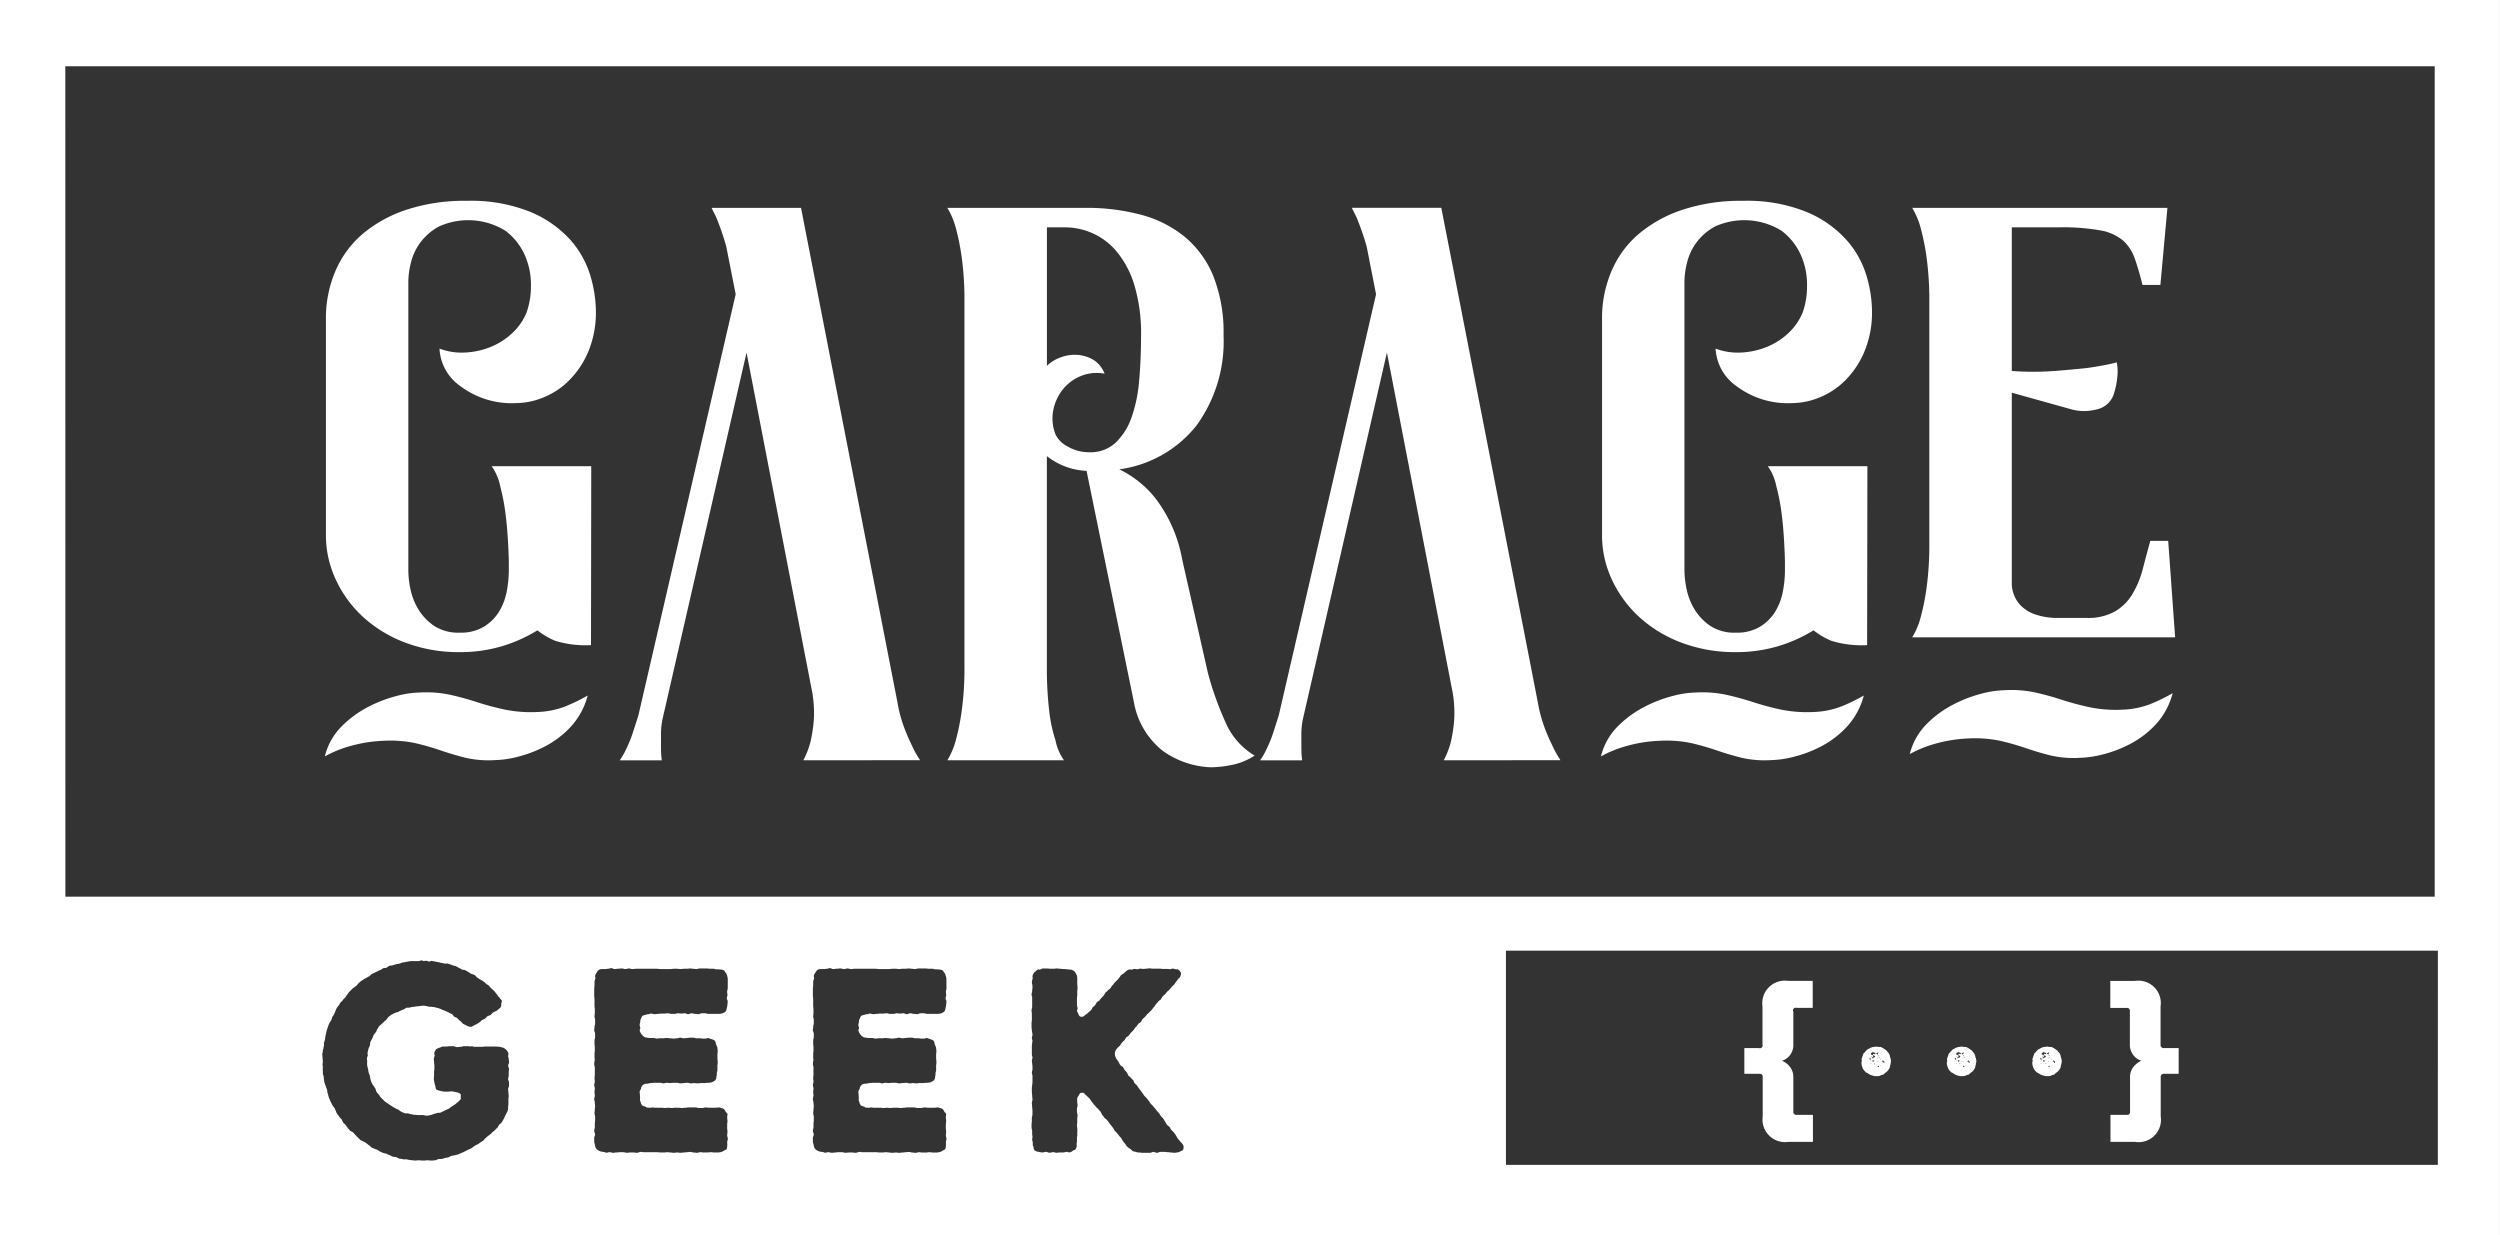 <svg xmlns="http://www.w3.org/2000/svg" width="91.083" height="44.999" viewBox="0 0 91.083 44.999"><rect x="0" y="0" width="91.083" height="44.999" fill="#333333" stroke="none"/><defs><style>.a{fill:#fff;}</style></defs><g transform="translate(-44.718 -22.773)"><g transform="translate(56.553 30.09)"><path class="a" d="M58.563,49.71a5.139,5.139,0,0,0-1.148.184,4.2,4.2,0,0,0-.949.383,2.333,2.333,0,0,1,.61-1.092,3.836,3.836,0,0,1,.963-.708,4.838,4.838,0,0,1,1.035-.4,3.608,3.608,0,0,1,.851-.128,4.213,4.213,0,0,1,1.119.086q.5.113.978.269t1.006.269a4.826,4.826,0,0,0,1.2.086,3.108,3.108,0,0,0,.992-.2,6.709,6.709,0,0,0,.822-.4,2.68,2.68,0,0,1-.638,1.162,3.5,3.5,0,0,1-.95.709,4.56,4.56,0,0,1-.992.369,3.609,3.609,0,0,1-.794.113,3.764,3.764,0,0,1-1.077-.085c-.3-.076-.605-.165-.908-.269a9.317,9.317,0,0,0-.949-.27A4.491,4.491,0,0,0,58.563,49.71Zm7.6-3.487a3.743,3.743,0,0,1-1.3-.156,2.736,2.736,0,0,1-.652-.383,5.439,5.439,0,0,1-1.3.581,5.325,5.325,0,0,1-1.53.213,5.5,5.5,0,0,1-1.971-.341,4.764,4.764,0,0,1-1.531-.922,4.3,4.3,0,0,1-1.005-1.36,3.832,3.832,0,0,1-.369-1.658V34.317a4.354,4.354,0,0,1,.325-1.672,3.669,3.669,0,0,1,.964-1.361,4.784,4.784,0,0,1,1.6-.908,6.728,6.728,0,0,1,2.24-.34,5.767,5.767,0,0,1,2.339.411,4.058,4.058,0,0,1,1.446,1.021,3.46,3.46,0,0,1,.722,1.3,4.647,4.647,0,0,1,.2,1.262,3.723,3.723,0,0,1-.283,1.516,3.3,3.3,0,0,1-.709,1.049,2.8,2.8,0,0,1-.935.61,2.653,2.653,0,0,1-.964.2,3.119,3.119,0,0,1-2.055-.624,1.77,1.77,0,0,1-.752-1.361,2.29,2.29,0,0,0,.95.142,2.819,2.819,0,0,0,.935-.212,2.535,2.535,0,0,0,.78-.508,2.13,2.13,0,0,0,.511-.747,2.889,2.889,0,0,0,.156-.944,2.667,2.667,0,0,0-.214-1.113,2.256,2.256,0,0,0-.722-.916,2.587,2.587,0,0,0-2.41-.154,2.058,2.058,0,0,0-.666.564,2.026,2.026,0,0,0-.355.734,2.924,2.924,0,0,0-.1.706V43.51a3.424,3.424,0,0,0,.085.707,2.275,2.275,0,0,0,.3.733,1.94,1.94,0,0,0,.567.579,1.612,1.612,0,0,0,.922.24,1.628,1.628,0,0,0,.893-.226,1.662,1.662,0,0,0,.553-.564,2.221,2.221,0,0,0,.269-.733,4.16,4.16,0,0,0,.072-.733v-.367q-.029-.988-.114-1.651a7.344,7.344,0,0,0-.2-1.058,1.9,1.9,0,0,0-.312-.734h3.629Z" transform="translate(-56.466 -30.036)"/><path class="a" d="M73.82,50.417a3.108,3.108,0,0,0,.255-.652,5.3,5.3,0,0,0,.128-.836,4.38,4.38,0,0,0-.1-1.2L71.751,35.562,68.69,48.915a2.717,2.717,0,0,0-.056.539v.482a3.835,3.835,0,0,0,.028.482H67.13a2.548,2.548,0,0,0,.255-.453,4.019,4.019,0,0,0,.213-.525c.066-.2.137-.42.214-.666l3.543-15.336-.341-1.73a9.323,9.323,0,0,0-.369-1.077l-.169-.341h3.26L75.493,39.3l1.758,9.016a4.938,4.938,0,0,0,.227.864,6.687,6.687,0,0,0,.283.666,3.972,3.972,0,0,0,.312.567Z" transform="translate(-56.387 -30.034)"/><path class="a" d="M88.473,47.242a11.493,11.493,0,0,0,.709,1.941,2.61,2.61,0,0,0,.992,1.063,2.37,2.37,0,0,1-.836.341,4.077,4.077,0,0,1-.752.085,3.224,3.224,0,0,1-1.772-.608,2.9,2.9,0,0,1-1.035-1.744l-1.729-8.448a2.5,2.5,0,0,1-1.446-.538v7.625a13.5,13.5,0,0,0,.085,1.658,5.215,5.215,0,0,0,.227,1.064,1.905,1.905,0,0,0,.312.736H78.977a2.792,2.792,0,0,0,.311-.736,8.794,8.794,0,0,0,.213-1.064,11.478,11.478,0,0,0,.1-1.658V33.748a11.5,11.5,0,0,0-.1-1.658,8.772,8.772,0,0,0-.213-1.063,2.8,2.8,0,0,0-.311-.737h5.017a7.688,7.688,0,0,1,2.055.255,4.223,4.223,0,0,1,1.588.808,3.666,3.666,0,0,1,1.035,1.432,5.578,5.578,0,0,1,.369,2.155,5.2,5.2,0,0,1-.992,3.288,4.33,4.33,0,0,1-2.806,1.588,3.813,3.813,0,0,1,1.3,1.035,5.168,5.168,0,0,1,.992,2.254Zm-5.556-8.7a.971.971,0,0,0,.439.439,1.539,1.539,0,0,0,.808.213,1.328,1.328,0,0,0,.936-.341,2.327,2.327,0,0,0,.581-.907,5.224,5.224,0,0,0,.283-1.347q.071-.78.071-1.63a6.163,6.163,0,0,0-.241-1.857,3.521,3.521,0,0,0-.638-1.219,2.416,2.416,0,0,0-.893-.68A2.468,2.468,0,0,0,83.286,31h-.68v5.045a1.364,1.364,0,0,1,.51-.311,1.44,1.44,0,0,1,.624-.086,1.319,1.319,0,0,1,.567.184,1.019,1.019,0,0,1,.4.5,1.5,1.5,0,0,0-.864.085,1.608,1.608,0,0,0-.667.5,1.767,1.767,0,0,0-.34.751A1.582,1.582,0,0,0,82.917,38.539Z" transform="translate(-56.298 -30.034)"/><path class="a" d="M96.978,50.417a3.161,3.161,0,0,0,.256-.652,5.433,5.433,0,0,0,.127-.836,4.414,4.414,0,0,0-.1-1.2L94.909,35.562,91.848,48.915a2.718,2.718,0,0,0-.056.539v.482a3.834,3.834,0,0,0,.028.482H90.288a2.55,2.55,0,0,0,.256-.453,4.02,4.02,0,0,0,.213-.525c.065-.2.137-.42.213-.666l3.543-15.336-.34-1.73A9.737,9.737,0,0,0,93.8,30.63l-.17-.341h3.26L98.652,39.3l1.757,9.016a5.028,5.028,0,0,0,.227.864,6.671,6.671,0,0,0,.284.666,3.968,3.968,0,0,0,.311.567Z" transform="translate(-56.214 -30.034)"/><path class="a" d="M104.712,49.71a5.14,5.14,0,0,0-1.148.184,4.23,4.23,0,0,0-.95.383,2.35,2.35,0,0,1,.61-1.092,3.859,3.859,0,0,1,.964-.708,4.838,4.838,0,0,1,1.035-.4,3.608,3.608,0,0,1,.851-.128,4.213,4.213,0,0,1,1.119.086q.5.113.978.269a10.4,10.4,0,0,0,1.006.269,4.822,4.822,0,0,0,1.2.086,3.108,3.108,0,0,0,.992-.2,6.71,6.71,0,0,0,.822-.4,2.671,2.671,0,0,1-.639,1.162,3.492,3.492,0,0,1-.949.709,4.56,4.56,0,0,1-.992.369,3.609,3.609,0,0,1-.794.113,3.764,3.764,0,0,1-1.077-.085q-.455-.113-.908-.269a9.317,9.317,0,0,0-.949-.27A4.491,4.491,0,0,0,104.712,49.71Zm7.6-3.487a3.743,3.743,0,0,1-1.3-.156,2.736,2.736,0,0,1-.652-.383,5.439,5.439,0,0,1-1.3.581,5.33,5.33,0,0,1-1.53.213,5.493,5.493,0,0,1-1.971-.341,4.753,4.753,0,0,1-1.531-.922,4.316,4.316,0,0,1-1.006-1.36,3.831,3.831,0,0,1-.368-1.658V34.317a4.354,4.354,0,0,1,.325-1.672,3.669,3.669,0,0,1,.964-1.361,4.784,4.784,0,0,1,1.6-.908,6.724,6.724,0,0,1,2.24-.34,5.759,5.759,0,0,1,2.338.411,4.04,4.04,0,0,1,1.446,1.021,3.463,3.463,0,0,1,.723,1.3,4.648,4.648,0,0,1,.2,1.262,3.723,3.723,0,0,1-.283,1.516,3.317,3.317,0,0,1-.709,1.049,2.8,2.8,0,0,1-.935.61,2.653,2.653,0,0,1-.964.2,3.119,3.119,0,0,1-2.055-.624,1.77,1.77,0,0,1-.752-1.361,2.29,2.29,0,0,0,.95.142,2.819,2.819,0,0,0,.935-.212,2.535,2.535,0,0,0,.78-.508,2.13,2.13,0,0,0,.511-.747,2.865,2.865,0,0,0,.155-.944,2.65,2.65,0,0,0-.213-1.113,2.256,2.256,0,0,0-.722-.916,2.587,2.587,0,0,0-2.41-.154,2.047,2.047,0,0,0-.666.564,2.026,2.026,0,0,0-.355.734,2.93,2.93,0,0,0-.1.706V43.51a3.431,3.431,0,0,0,.086.707,2.276,2.276,0,0,0,.3.733,1.94,1.94,0,0,0,.567.579,1.61,1.61,0,0,0,.922.24,1.628,1.628,0,0,0,.893-.226,1.662,1.662,0,0,0,.553-.564,2.221,2.221,0,0,0,.269-.733,4.153,4.153,0,0,0,.071-.733v-.367q-.029-.988-.113-1.651a7.485,7.485,0,0,0-.2-1.058,1.91,1.91,0,0,0-.312-.734h3.629Z" transform="translate(-56.122 -30.036)"/><path class="a" d="M115.882,49.623a5.14,5.14,0,0,0-1.148.184,4.278,4.278,0,0,0-.95.383,2.345,2.345,0,0,1,.611-1.091,3.841,3.841,0,0,1,.963-.709,4.892,4.892,0,0,1,1.035-.4,3.652,3.652,0,0,1,.851-.127,4.173,4.173,0,0,1,1.119.085q.5.113.978.27a10.4,10.4,0,0,0,1.006.269,4.782,4.782,0,0,0,1.2.085,3.054,3.054,0,0,0,.992-.2,6.428,6.428,0,0,0,.822-.4,2.678,2.678,0,0,1-.638,1.163,3.507,3.507,0,0,1-.95.708,4.508,4.508,0,0,1-.992.369,3.619,3.619,0,0,1-.794.114,3.725,3.725,0,0,1-1.077-.086c-.3-.075-.605-.165-.908-.269a9.317,9.317,0,0,0-.949-.269A4.531,4.531,0,0,0,115.882,49.623Zm7.569-3.685H113.87a2.759,2.759,0,0,0,.311-.736,8.766,8.766,0,0,0,.214-1.064,11.642,11.642,0,0,0,.1-1.658V33.748a11.662,11.662,0,0,0-.1-1.658,8.744,8.744,0,0,0-.214-1.063,2.768,2.768,0,0,0-.311-.737h9.3l-.256,2.807h-.652q-.142-.567-.283-.964a1.58,1.58,0,0,0-.425-.652,1.752,1.752,0,0,0-.822-.369,7.715,7.715,0,0,0-1.5-.113H117.5v5.234a10.567,10.567,0,0,0,1.559,0q.709-.056,1.219-.113.6-.086,1.05-.2a2.329,2.329,0,0,1,.028.368,2.928,2.928,0,0,1-.142.793.831.831,0,0,1-.624.552,1.762,1.762,0,0,1-.964-.015l-2.126-.594v6.989a1.152,1.152,0,0,0,.071.354,1.128,1.128,0,0,0,.255.41,1.349,1.349,0,0,0,.525.325,2.527,2.527,0,0,0,.878.128h.992a2,2,0,0,0,1.049-.242,1.834,1.834,0,0,0,.639-.652,3.514,3.514,0,0,0,.368-.907c.086-.33.174-.667.27-1.006h.652Z" transform="translate(-56.039 -30.034)"/></g><g transform="translate(44.718 22.773)"><path class="a" d="M44.718,22.773v45H135.8v-45Zm2.38,2.415h86.324V55.442H47.1ZM63.263,61.721c0,.033-.011.078-.011.122v.122c0,.033-.022.079-.022.122s.033.079.033.123v.122c0,.044-.033.078-.033.122s.011.078.011.122.011.078.011.123-.011.078-.011.122v.155c0,.055-.011.1-.011.144s0,.09-.022.134a.751.751,0,0,1-.067.133c-.011.033-.033.066-.044.1l-.055.1a.619.619,0,0,1-.055.089c-.022.033-.066.055-.089.079a.8.8,0,0,1-.055.1.668.668,0,0,0-.089.089.575.575,0,0,1-.1.078.323.323,0,0,1-.089.089c-.022.022-.066.044-.1.078a.483.483,0,0,1-.078.066l-.066.079-.089.055-.111.078A.423.423,0,0,0,62,64.53c-.044.022-.066.055-.111.078a1.3,1.3,0,0,1-.122.055,1.028,1.028,0,0,1-.111.055.517.517,0,0,1-.111.055,1.328,1.328,0,0,0-.123.055l-.122.033c-.044.012-.089.012-.133.023a1.038,1.038,0,0,0-.111.054c-.044.012-.089.012-.122.023L60.809,65H60.7a1.151,1.151,0,0,0-.111.044c-.044,0-.078.011-.122.011a.854.854,0,0,1-.167-.011c-.033,0-.066.011-.1.011h-.111c-.044,0-.078-.011-.111-.011l-.111.011a.423.423,0,0,1-.112-.011.416.416,0,0,1-.111-.011.488.488,0,0,1-.111-.022h-.122a.556.556,0,0,0-.133-.022c-.045-.011-.079-.045-.123-.056s-.089-.01-.133-.021-.078-.045-.111-.056a.41.41,0,0,1-.122-.055.484.484,0,0,1-.134-.033c-.033-.011-.066-.033-.1-.044l-.1-.066-.1-.033a.7.7,0,0,0-.1-.044c-.033-.022-.055-.066-.089-.078l-.1-.078a.976.976,0,0,0-.111-.066c-.033-.022-.078-.033-.111-.056l-.089-.089c-.033-.022-.055-.066-.089-.089l-.078-.089c-.033-.033-.09-.044-.112-.066l-.089-.1-.066-.1-.1-.1c-.022-.034-.033-.079-.055-.112a.716.716,0,0,1-.089-.1c-.022-.044-.055-.066-.078-.111a.4.4,0,0,1-.045-.1.385.385,0,0,1-.044-.1c-.022-.033-.055-.055-.066-.089a.449.449,0,0,1-.055-.1.594.594,0,0,1-.055-.122.463.463,0,0,1-.044-.111c-.022-.044-.011-.089-.033-.122s-.011-.09-.022-.123-.033-.089-.044-.122-.033-.078-.044-.122a.394.394,0,0,1-.022-.111.384.384,0,0,1-.011-.112l-.033-.122v-.111a.371.371,0,0,1,0-.111c0-.044-.011-.078-.011-.111s.011-.078.011-.112-.011-.078-.011-.122-.011-.1-.011-.144a.648.648,0,0,0,.022-.144c0-.022.022-.044.022-.079a.33.33,0,0,1,.022-.1.372.372,0,0,1,0-.111.325.325,0,0,0,.033-.111c.011-.044.011-.089.022-.133l.033-.144a.6.6,0,0,1,.033-.112l.033-.1c.011-.044.033-.066.044-.111a.52.52,0,0,0,.066-.1c.022-.044.022-.089.044-.123s.055-.066.066-.111a.514.514,0,0,0,.045-.111A.872.872,0,0,1,57,59.478l.078-.1c.022-.033.033-.078.066-.1s.055-.055.078-.089l.089-.09a.52.52,0,0,1,.066-.1c.022-.022.033-.055.067-.089l.078-.078a.3.3,0,0,1,.09-.078.615.615,0,0,1,.089-.066l.078-.09c.033-.022.055-.055.089-.078l.1-.066a.8.8,0,0,1,.1-.055.455.455,0,0,1,.1-.055c.033-.022.055-.055.089-.078a1.026,1.026,0,0,1,.111-.055c.033-.022.078-.033.111-.055s.066-.033.111-.045a.6.6,0,0,1,.1-.066c.044-.011.089,0,.122-.022s.066-.055.111-.066.078,0,.122-.022l.111-.033c.044-.011.089-.011.123-.022s.078-.033.122-.044a.471.471,0,0,0,.122-.022c.044,0,.1-.022.144-.022a.627.627,0,0,1,.144,0,.542.542,0,0,1,.134,0,.584.584,0,0,0,.133-.033c.011,0,.033.022.055.022.044.011.1-.011.155,0,.011,0,.022.022.033.022.044.011.09-.022.134-.022a.488.488,0,0,0,.111.022.471.471,0,0,0,.122.022l.111.033a.394.394,0,0,1,.111.022c.033.011.079-.011.123,0l.1.033a1.151,1.151,0,0,1,.111.044.423.423,0,0,1,.111.033c.033.011.066.044.1.055a.592.592,0,0,1,.1.055c.033.011.078,0,.111.023a.449.449,0,0,1,.1.055.521.521,0,0,1,.1.066.769.769,0,0,1,.144.055c.044.022.066.078.112.1l.1.066a.587.587,0,0,1,.111.066.633.633,0,0,1,.089.078c.033.034.078.045.111.079s.044.066.078.089l.1.089a.609.609,0,0,1,.078.1.492.492,0,0,1,.089.122.086.086,0,0,1,.044.044c.022.033.066.067.078.1s-.022.089-.022.133a.159.159,0,0,1-.033.122l-.078.066a.2.2,0,0,1-.078.055c-.033.022-.078.033-.111.055s-.056.066-.09.09-.078.022-.111.044-.055.066-.089.089-.078.033-.111.055-.055.055-.089.078l-.1.066a1.028,1.028,0,0,0-.111.055c-.033.011-.066.044-.1.044a.394.394,0,0,1-.111-.022,2879.369,2879.369,0,0,1-.177-.089L61.519,60l-.078-.066-.078-.078c-.033-.022-.078-.022-.1-.045s-.044-.066-.078-.089-.078-.033-.111-.055a.578.578,0,0,0-.123-.055.463.463,0,0,0-.111-.044.594.594,0,0,0-.122-.055l-.122-.033a.556.556,0,0,0-.133-.022c-.044-.011-.09,0-.134-.011s-.066-.022-.1-.022a.307.307,0,0,0-.1-.011l-.111.011a.416.416,0,0,1-.122.011l-.123.022a.471.471,0,0,0-.122.022c-.033.011-.078,0-.122.011s-.066.044-.1.055a1.149,1.149,0,0,1-.111.044l-.1.055a.418.418,0,0,0-.112.033l-.133.066c-.033.034-.078.056-.111.09s-.044.066-.078.1a.633.633,0,0,0-.089.078.479.479,0,0,0-.079.078.3.3,0,0,0-.089.078c-.022.022-.033.066-.055.089a.4.4,0,0,0-.044.1c-.033.044-.066.078-.089.111s-.033.089-.055.133-.044.078-.066.122-.011.089-.022.133-.044.089-.055.134l-.034.144c0,.033.012.066.012.1a.326.326,0,0,0-.034.1c0,.033.011.078.011.122a.454.454,0,0,0,0,.123.68.68,0,0,0,.034.144.556.556,0,0,0,.022.133c.011.044.033.078.044.122s.011.09.022.122.022.09.044.123a.369.369,0,0,0,.066.111l.066.1c.022.044.022.089.044.122a.645.645,0,0,0,.078.09l.066.1.167.166.3.2a.417.417,0,0,1,.1.056.363.363,0,0,1,.112.055.52.52,0,0,0,.1.066l.111.044a.371.371,0,0,0,.111,0,.325.325,0,0,0,.111.033c.033.011.066.011.1.022.068,0,.123.011.178.011h.155c.044,0,.089.022.133.022s.1-.011.145-.022.089-.033.133-.044l.111-.033c.033-.011.078,0,.111-.011a.517.517,0,0,0,.111-.055c.033-.011.066-.033.1-.044a.394.394,0,0,1,.1-.044l.1-.079.089-.055a.609.609,0,0,0,.1-.078.555.555,0,0,0,.089-.078l.045-.044c.021-.033.01-.066.01-.1s.011-.079-.01-.1a.22.22,0,0,0-.156-.067.84.84,0,0,0-.177-.033c-.033,0-.078.011-.122.011H60.92a.84.84,0,0,1-.177-.033.422.422,0,0,1-.111-.033c-.044-.033-.044-.089-.055-.144a.585.585,0,0,1-.033-.133.556.556,0,0,1-.022-.133l.011-.112v-.122c0-.044.011-.078.011-.122V61.6c0-.044-.011-.079-.011-.122s-.011-.079-.011-.123a.422.422,0,0,1,.033-.111c0-.044-.022-.078-.011-.122A.43.43,0,0,1,60.609,61a.411.411,0,0,1,.122-.056c.044-.01.078-.043.133-.043h.123c.033,0,.078-.012.122-.012h.122c.044,0,.089.034.133.034s.089-.011.134-.011.089-.023.122-.023h.133c.044,0,.089.012.133.012v-.012c.044,0,.089.023.133.023h.245c.033.011.078-.011.111-.011h.411c.044,0,.1.011.144.011l.122.032a.423.423,0,0,1,.111.079.316.316,0,0,1,.079.133c0,.033-.011.066-.011.1s.022.066.022.089c0,.044.011.089.011.134s-.033.078-.033.122S63.263,61.676,63.263,61.721Zm7.969-2.942c0,.044-.023.089-.023.122s.012.078.012.122-.022.078-.022.122.033.079.033.111l-.011.112a.518.518,0,0,1-.022.122.462.462,0,0,1-.034.122.287.287,0,0,1-.122.078.488.488,0,0,1-.177.022h-.345c-.033,0-.078-.022-.111-.022h-.122c-.044,0-.089.033-.122.033s-.09-.011-.123-.011-.089-.022-.133-.022-.078.033-.122.033-.078-.033-.122-.033-.078.011-.122.011-.079-.011-.123-.011-.078.022-.122.022h-.122c-.044,0-.089-.022-.122-.022s-.089.011-.123.011h-.122c-.044,0-.078.011-.122.011s-.078.011-.122.011-.078-.022-.122-.022-.066.022-.1.022-.067.011-.1.022a.467.467,0,0,0-.111.034.18.18,0,0,0-.055.1.187.187,0,0,0-.033.111c0,.033-.022.078-.022.122s.022.078.022.122c0,.022-.022.055-.022.078a.406.406,0,0,0,.078.156.382.382,0,0,0,.1.089.324.324,0,0,0,.1.022.427.427,0,0,0,.112.011h.111c.044,0,.078.022.122.022s.078-.011.122-.011h.122c.044,0,.079-.011.123-.011s.078.011.122.011.078.011.122.011.078-.011.122-.011.078-.022.122-.022.079.022.123.022.078-.011.122-.011.078-.011.111-.011h.122c.033,0,.079.022.112.022h.122c.033,0,.066.011.1.011h.111c.033,0,.066-.022.1-.022a.348.348,0,0,0,.1.033c.011.011.033.011.055.022s.066.022.089.055.022.055.033.1.044.1.055.155l.011.112c0,.044-.011.078-.011.122V61.3c0,.055.011.122.011.178s-.011.089-.011.144v.144c0,.033-.022.066-.022.111a.416.416,0,0,1-.011.111c-.011.033,0,.079-.022.1a.133.133,0,0,1-.078.079.274.274,0,0,1-.1.044.552.552,0,0,1-.134.011c-.044,0-.078.011-.122.011h-.111c-.044,0-.078.011-.122.011l-.112-.011c-.044,0-.089.011-.133.011s-.078-.022-.122-.022-.089.011-.133.011-.078.011-.123.011-.089-.022-.133-.022h-.122c-.044,0-.089.011-.133.011l-.111-.011c-.044,0-.089.022-.123.022s-.078-.022-.122-.022h-.222l-.111.011a.408.408,0,0,0-.112.022.3.3,0,0,0-.144.022.175.175,0,0,0-.078.078c-.022.022-.022.055-.033.089s-.033.055-.044.089c0,.055.011.112.011.167a.833.833,0,0,1,0,.166c0,.011.011.022.022.044a.284.284,0,0,0,.055.133c.033.033.089.033.133.056.011,0,.022.021.022.021a.849.849,0,0,0,.167.011c.022,0,.033-.011.044-.011.044,0,.078.011.111.011h.233c.044,0,.078.011.122.011s.09-.011.123-.011.089.011.122.011.089-.011.133-.011h.122c.034,0,.079.011.123.011s.078-.011.122-.011.078-.011.122-.011h.245c.044,0,.089.022.133.022h.122c.033,0,.078-.022.122-.022s.078.011.122.011H70.8l.111-.011a.16.16,0,0,1,.078.022.2.2,0,0,1,.111.045.241.241,0,0,1,.055.089c.022.033.068.055.068.089s-.012.078-.012.122.012.089.012.133-.012.078-.012.123v.133c0,.044.012.089.012.133s-.012.078-.012.122.023.089.023.133-.023.09-.023.134a.572.572,0,0,1,0,.144.321.321,0,0,1-.021.1.905.905,0,0,1-.1.055A.223.223,0,0,1,71,64.74a.4.4,0,0,1-.122.022h-.133c-.044,0-.089-.011-.134-.011s-.078.011-.122.011h-.133c-.044,0-.078-.011-.122-.011s-.078.022-.122.022-.079-.011-.123-.011-.078-.022-.122-.022l-.111.011c-.044,0-.089.011-.122.011s-.078.011-.123.011-.078-.011-.122-.011-.078.011-.122.011-.078-.011-.122-.011l-.111-.011c-.044,0-.09.011-.122.011h-.123c-.044,0-.078-.011-.122-.011h-.489c-.044,0-.089-.011-.122-.011s-.089.033-.133.033-.078-.011-.123-.011h-.122c-.044,0-.089.011-.122.011s-.089-.022-.133-.022H67.3c-.044,0-.079.011-.123.011s-.089.011-.122.011-.089-.022-.133-.022-.078.022-.111.022a.422.422,0,0,0-.111-.033.416.416,0,0,1-.167-.044.469.469,0,0,1-.078-.055c-.022-.033-.044-.055-.044-.089a.323.323,0,0,1-.022-.1.339.339,0,0,1-.022-.09v-.133c0-.044.033-.089.033-.122s-.033-.089-.033-.133.022-.089.022-.133v-.123c0-.044.011-.089.011-.133v-.122c0-.044-.022-.089-.022-.133s.011-.089.011-.133.011-.079.011-.123-.011-.089-.011-.133-.022-.078-.022-.122.022-.089.022-.133-.011-.078-.011-.123.011-.089.011-.133-.022-.078-.022-.122.022-.089.022-.133-.011-.079-.011-.122.011-.09.011-.134v-.255c0-.033-.022-.078-.022-.122s.011-.09.011-.134h.011c0-.033-.011-.078-.011-.122v-.122c0-.033.011-.078.011-.122v-.122c0-.034-.011-.079-.011-.123v-.122c0-.033.022-.078.022-.122v-.122c0-.045-.033-.078-.033-.123s.011-.089.011-.122.022-.089.022-.133v-.122c0-.044-.022-.089-.022-.123s.011-.089.011-.133v-.122c0-.044-.011-.089-.011-.122v-.256c0-.044-.011-.078-.011-.122V58.8c0-.044.011-.089.011-.134v-.122a.325.325,0,0,1,.033-.111c0-.044-.011-.078-.011-.111a.347.347,0,0,1,.055-.111.364.364,0,0,1,.078-.1.232.232,0,0,1,.122-.032h.112c.044,0,.078-.011.111-.011s.078-.023.111-.023.078.034.122.034.066-.011.111-.011.09-.011.145-.011.089.022.133.022.089-.022.133-.022.078.022.122.022.09-.011.134-.011h.766c.033,0,.078.011.122.011h.367c.044,0,.078-.011.122-.011h.122c.044,0,.078.011.122.011l.112-.011h.122l.111-.011c.044,0,.078.011.122.011l.112.011c.044,0,.078-.022.122-.022h.255c.044,0,.089.011.133.011h.112c.044,0,.078.022.122.022A.921.921,0,0,1,71,58.1a.173.173,0,0,1,.1.034c.022.011.033.055.055.078s.045.055.045.089a.549.549,0,0,1,.033.122Zm7.969,0c0,.044-.022.089-.022.122s.011.078.011.122-.022.078-.022.122.033.079.033.111l-.011.112a.471.471,0,0,1-.022.122.5.5,0,0,1-.033.122.287.287,0,0,1-.122.078.493.493,0,0,1-.178.022h-.344c-.033,0-.078-.022-.111-.022h-.123c-.044,0-.089.033-.122.033s-.089-.011-.122-.011-.089-.022-.133-.022-.079.033-.123.033-.078-.033-.122-.033-.078.011-.122.011-.078-.011-.122-.011-.078.022-.122.022h-.123c-.044,0-.089-.022-.122-.022s-.089.011-.122.011h-.122c-.044,0-.078.011-.123.011s-.078.011-.122.011-.078-.022-.122-.022-.066.022-.1.022-.066.011-.1.022a.467.467,0,0,0-.111.034.176.176,0,0,0-.056.1.187.187,0,0,0-.033.111c0,.033-.022.078-.022.122s.022.078.022.122c0,.022-.022.055-.022.078a.406.406,0,0,0,.078.156.387.387,0,0,0,.1.089.324.324,0,0,0,.1.022.416.416,0,0,0,.111.011h.111c.044,0,.078.022.122.022s.078-.011.123-.011h.122c.044,0,.078-.011.122-.011s.078.011.122.011.078.011.122.011.079-.011.123-.011.078-.022.122-.022.078.022.122.022.078-.011.122-.011.078-.011.111-.011h.123c.033,0,.078.022.111.022h.122c.033,0,.066.011.1.011h.112c.033,0,.066-.022.1-.022a.352.352,0,0,0,.1.033c.011.011.033.011.055.022s.066.022.089.055.022.055.033.1.044.1.055.155l.011.112c0,.044-.011.078-.011.122V61.3c0,.055.011.122.011.178s-.011.089-.011.144v.144c0,.033-.022.066-.022.111a.416.416,0,0,1-.011.111c-.011.033,0,.079-.022.1a.133.133,0,0,1-.078.079.274.274,0,0,1-.1.044.539.539,0,0,1-.133.011c-.044,0-.078.011-.123.011h-.111c-.044,0-.078.011-.122.011l-.111-.011c-.044,0-.089.011-.133.011s-.079-.022-.123-.022-.089.011-.133.011-.078.011-.122.011-.089-.022-.133-.022h-.123c-.044,0-.089.011-.133.011l-.111-.011c-.044,0-.089.022-.122.022s-.078-.022-.122-.022h-.223l-.111.011a.394.394,0,0,0-.111.022.3.3,0,0,0-.144.022.172.172,0,0,0-.079.078c-.022.022-.022.055-.033.089s-.033.055-.044.089c0,.055.011.112.011.167a.834.834,0,0,1,0,.166c0,.011.011.022.022.044a.285.285,0,0,0,.055.133c.033.033.09.033.134.056.011,0,.022.021.022.021a.839.839,0,0,0,.166.011c.022,0,.033-.011.044-.011.044,0,.078.011.111.011h.234c.044,0,.078.011.122.011s.089-.011.122-.011.089.011.122.011.09-.011.134-.011h.122c.033,0,.078.011.122.011s.078-.011.122-.011.078-.011.122-.011h.245c.044,0,.089.022.133.022h.122c.033,0,.078-.022.122-.022s.079.011.123.011h.244l.111-.011a.168.168,0,0,1,.079.022.2.2,0,0,1,.111.045.241.241,0,0,1,.055.089c.022.033.066.055.066.089s-.011.078-.011.122.011.089.011.133-.011.078-.011.123v.133c0,.044.011.089.011.133s-.011.078-.011.122.022.089.022.133-.022.09-.022.134a.625.625,0,0,1,0,.144.323.323,0,0,1-.022.1.8.8,0,0,1-.1.055.221.221,0,0,1-.09.044.4.4,0,0,1-.122.022h-.133c-.044,0-.089-.011-.133-.011s-.078.011-.122.011h-.134c-.044,0-.078-.011-.122-.011s-.078.022-.122.022-.078-.011-.122-.011-.078-.022-.123-.022l-.111.011c-.044,0-.089.011-.122.011s-.078.011-.122.011-.078-.011-.122-.011-.078.011-.122.011-.079-.011-.123-.011L77,64.751c-.044,0-.089.011-.122.011h-.122c-.044,0-.078-.011-.123-.011h-.488c-.044,0-.09-.011-.123-.011s-.089.033-.133.033-.078-.011-.122-.011h-.122c-.044,0-.09.011-.123.011s-.089-.022-.133-.022h-.122c-.044,0-.078.011-.122.011s-.089.011-.122.011-.09-.022-.134-.022-.078.022-.111.022a.422.422,0,0,0-.111-.033.411.411,0,0,1-.166-.044.469.469,0,0,1-.078-.055c-.022-.033-.045-.055-.045-.089a.323.323,0,0,1-.022-.1.339.339,0,0,1-.022-.09v-.133c0-.044.033-.089.033-.122s-.033-.089-.033-.133.022-.089.022-.133v-.123c0-.044.011-.089.011-.133v-.122c0-.044-.022-.089-.022-.133s.011-.089.011-.133.011-.079.011-.123-.011-.089-.011-.133-.022-.078-.022-.122.022-.089.022-.133-.011-.078-.011-.123.011-.089.011-.133-.022-.078-.022-.122.022-.089.022-.133-.011-.079-.011-.122.011-.09.011-.134v-.255c0-.033-.022-.078-.022-.122s.011-.09.011-.134h.011c0-.033-.011-.078-.011-.122v-.122c0-.033.011-.078.011-.122v-.122c0-.034-.011-.079-.011-.123v-.122c0-.033.022-.078.022-.122v-.122c0-.045-.033-.078-.033-.123s.011-.089.011-.122.022-.089.022-.133v-.122c0-.044-.022-.089-.022-.123s.011-.089.011-.133v-.122c0-.044-.011-.089-.011-.122v-.256c0-.044-.011-.078-.011-.122V58.8c0-.044.011-.089.011-.134v-.122a.325.325,0,0,1,.033-.111c0-.044-.011-.078-.011-.111a.348.348,0,0,1,.056-.111.364.364,0,0,1,.078-.1.232.232,0,0,1,.122-.032h.111c.044,0,.078-.011.111-.011s.078-.023.111-.023.079.034.123.034.066-.011.111-.011.089-.011.144-.011.089.022.133.022.089-.022.134-.022.078.022.122.022.089-.011.133-.011h.766c.033,0,.079.011.123.011h.366c.044,0,.078-.011.123-.011h.122c.044,0,.078.011.122.011l.111-.011h.122l.111-.011c.045,0,.079.011.123.011l.111.011c.044,0,.078-.022.122-.022h.256c.044,0,.089.011.133.011h.111c.044,0,.078.022.122.022a.921.921,0,0,1,.166.01.173.173,0,0,1,.1.034c.022.011.033.055.055.078s.044.055.044.089a.5.5,0,0,1,.033.122Zm8.635,5.828a.1.1,0,0,1-.089.1.327.327,0,0,1-.144.055c-.033,0-.066.011-.1.011l-.111-.011c-.045,0-.079-.011-.123-.011s-.089-.011-.133-.011H87c-.044,0-.089.033-.133.033s-.09-.033-.123-.033-.089.033-.133.033h-.266c-.044,0-.089-.011-.134-.011a.328.328,0,0,1-.111-.022c-.033-.011-.066-.011-.1-.022s-.055-.055-.089-.078a.672.672,0,0,1-.111-.078.345.345,0,0,1-.078-.1l-.079-.1a.557.557,0,0,1-.066-.111c-.022-.033-.055-.055-.078-.089l-.078-.1a.669.669,0,0,0-.089-.089.587.587,0,0,0-.066-.111l-.066-.089a.614.614,0,0,1-.078-.1.619.619,0,0,0-.079-.1c-.022-.033-.066-.044-.089-.078a.609.609,0,0,0-.078-.1c-.022-.033-.033-.078-.055-.111s-.055-.056-.078-.089-.066-.056-.089-.09l-.078-.089-.079-.1a.779.779,0,0,1-.066-.1l-.089-.089a.54.54,0,0,0-.078-.068c-.022-.021-.033-.054-.066-.065a.174.174,0,0,0-.111,0c-.033.011-.044.054-.066.089a.291.291,0,0,0-.055.1.625.625,0,0,0,0,.144c0,.033.011.078.011.122s-.022.078-.022.123v.111c0,.044.022.089.022.122s-.011.089-.011.122v.122c0,.044-.011.078-.011.123s.011.078.011.122a.449.449,0,0,1,0,.122v.122c0,.033-.011.066-.011.1v.112c0,.033-.012.066-.012.1a.277.277,0,0,1,0,.1.394.394,0,0,1-.044.1c-.011.022-.055.022-.089.044a.247.247,0,0,1-.144.066c-.022,0-.055-.022-.078-.022-.044,0-.089.022-.122.022h-.134c-.044,0-.078.011-.122.011s-.089-.022-.122-.022-.089.022-.133.022-.078-.033-.122-.033-.09.022-.123.022a.654.654,0,0,1-.155-.022.282.282,0,0,1-.144-.055c-.033-.033-.033-.089-.044-.144a.084.084,0,0,1-.022-.044v-.1c0-.034-.022-.066-.022-.1s.011-.066.011-.1-.011-.066-.011-.111v-.111c0-.033-.022-.078-.022-.111v-.122c0-.045.011-.078.011-.123v-.111c0-.044.022-.089.022-.133v-.133c0-.044-.011-.1-.011-.144s-.011-.09-.011-.134.022-.089.022-.133-.011-.089-.011-.144-.011-.089-.011-.134v-.144c0-.033.011-.066.011-.1s.011-.066.011-.1v-.234c0-.044-.022-.078-.022-.122s.022-.078.022-.111v-.122c0-.033-.011-.066-.011-.1s-.011-.066-.011-.1.022-.078.022-.111-.022-.078-.022-.111v-.322c0-.033.011-.067.011-.1l.011-.078c0-.033-.022-.066-.022-.1s.022-.089.022-.133-.022-.1-.022-.144-.011-.09-.011-.134v-.155a.632.632,0,0,0,.011-.144v-.167c0-.044-.011-.089-.011-.133s.022-.089.022-.133v-.345c0-.033-.022-.066-.022-.1s.022-.089.022-.133.011-.078.011-.122V58.7c0-.044-.022-.1-.022-.145a.677.677,0,0,1,.033-.144c0-.022-.011-.044-.011-.066a.234.234,0,0,1,.044-.111.175.175,0,0,1,.078-.078.254.254,0,0,1,.089-.066l.044.01c.044,0,.089-.043.133-.043h.145l.111.011h.122c.044,0,.078-.011.122-.011l.111.011c.044,0,.09.011.123.011a.632.632,0,0,1,.144.011c.044,0,.089.01.144.01a.349.349,0,0,1,.111.056c.022.033.055.055.066.1.011.022.034.044.034.067a.632.632,0,0,1,.011.144v.144c0,.045.011.1.011.145s-.011.1-.011.144v.122c0,.044-.011.078-.011.122v.245c0,.044.022.078.022.122s-.022.066-.022.1a.8.8,0,0,1,.044.089c0,.011.011.022.022.044a.108.108,0,0,0,.055.066.154.154,0,0,0,.1,0c.033-.01.055-.043.089-.066s.089-.055.122-.1a.555.555,0,0,0,.089-.078.955.955,0,0,0,.056-.1.3.3,0,0,0,.089-.078.8.8,0,0,0,.055-.1l.1-.066a.628.628,0,0,1,.066-.09l.089-.089a.8.8,0,0,0,.055-.1.556.556,0,0,0,.089-.078c.023-.033.056-.044.09-.078a.779.779,0,0,0,.066-.1.3.3,0,0,0,.078-.09.669.669,0,0,1,.089-.089c.022-.033.055-.055.078-.089a.674.674,0,0,0,.078-.111c.033-.033.078-.044.112-.078s.055-.055.089-.078.055-.045.1-.056.078.011.111,0,.055-.021.089-.021.066.011.1.011.067-.022.112-.022.066.011.111.011.066-.011.111-.011.066-.011.1-.011.089.011.133.011h.245c.044,0,.078.011.122.011h.122a.54.54,0,0,1,.133.011c.034,0,.079-.033.123-.022.022,0,.044.022.078.022s.044,0,.078,0l.011.01a.166.166,0,0,1,.078.067c.022.033.044.055.033.1a.4.4,0,0,1-.044.122c-.022.022-.055.044-.066.066l-.066.089a.728.728,0,0,0-.066.1c-.033.021-.055.055-.089.078l-.078.1a.71.71,0,0,1-.09.078l-.078.1a.633.633,0,0,0-.089.078.562.562,0,0,0-.066.112.609.609,0,0,0-.1.078.289.289,0,0,1-.079.089.78.78,0,0,1-.065.1.566.566,0,0,0-.079.1.669.669,0,0,1-.089.089.3.3,0,0,1-.089.078.534.534,0,0,1-.078.1l-.089.079a.8.8,0,0,0-.055.1c-.022.033-.067.044-.089.066s-.045.066-.067.089-.055.055-.078.089a.692.692,0,0,1-.066.09.614.614,0,0,0-.089.089c-.022.022-.044.066-.066.089s-.078.044-.1.078-.033.066-.066.1a.473.473,0,0,0-.079.078.521.521,0,0,0-.066.1.761.761,0,0,0-.133.134.327.327,0,0,0-.055.144.281.281,0,0,0,.022.133.391.391,0,0,0,.089.144c.033.056.055.112.089.156s.078.044.1.078l.056.1a.554.554,0,0,1,.078.089c.033.033.033.078.055.111s.066.044.089.079a.734.734,0,0,0,.089.089c.022.022.022.078.044.1a.669.669,0,0,0,.089.089l.067.1.066.089c.033.033.044.066.078.1l.066.1a.669.669,0,0,1,.089.089l.078.1.066.1a.668.668,0,0,1,.089.089.64.64,0,0,0,.079.09.6.6,0,0,0,.066.089c.022.033.055.055.078.089a.52.52,0,0,0,.066.1.512.512,0,0,0,.078.078.587.587,0,0,0,.066.111.594.594,0,0,0,.066.112c.022.033.066.054.1.089a.538.538,0,0,0,.066.111.747.747,0,0,1,.166.2c.022.033.033.066.066.111a1.067,1.067,0,0,1,.089.111.5.5,0,0,1,.1.112A.185.185,0,0,1,87.836,64.607Zm45.7.607H99.584V57.409h33.954Z" transform="translate(-44.718 -22.773)"/></g><g transform="translate(108.275 58.509)"><g transform="translate(0 0)"><path class="a" d="M109.585,59.357v1.2a.6.6,0,0,1-.411.6.7.7,0,0,1,.289.223.6.6,0,0,1,.122.385V63a.113.113,0,0,0,.128.128h.586v.984h-.9a.822.822,0,0,1-.93-.93V61.757a.145.145,0,0,0-.027-.1.148.148,0,0,0-.1-.026H107.8v-.937h.533a.1.1,0,0,0,.128-.128V59.175a.822.822,0,0,1,.93-.93h.9v.984h-.586a.1.1,0,0,0-.128.128Z" transform="translate(-107.805 -58.245)"/><path class="a" d="M121.748,60.557v-1.2a.145.145,0,0,0-.027-.1.148.148,0,0,0-.1-.026h-.586v-.984h.9a.815.815,0,0,1,.931.93v1.389a.113.113,0,0,0,.128.128h.532v.937H123a.113.113,0,0,0-.128.128v1.423a.815.815,0,0,1-.931.93h-.9v-.984h.586a.142.142,0,0,0,.1-.027.14.14,0,0,0,.027-.1V61.764a.59.59,0,0,1,.121-.381.768.768,0,0,1,.29-.227A.609.609,0,0,1,121.748,60.557Z" transform="translate(-107.707 -58.245)"/></g><g transform="translate(4.26 2.393)"><path class="a" d="M113.112,61.159c0,.027-.013.054-.013.082l-.02.081a.3.3,0,0,1-.02.081.51.51,0,0,1-.047.075.492.492,0,0,1-.054.06.393.393,0,0,1-.068.047.487.487,0,0,1-.06.06.378.378,0,0,0-.081.02c-.02.007-.04.02-.06.027s-.047,0-.067.007h-.088a.594.594,0,0,1-.088-.02.237.237,0,0,1-.06-.02.255.255,0,0,1-.061-.027.227.227,0,0,1-.053-.034c-.02-.02-.054-.02-.075-.04l-.06-.06-.047-.068a.583.583,0,0,1-.027-.075.176.176,0,0,1-.02-.074.367.367,0,0,1-.006-.081c0-.02.013-.041.013-.06s-.013-.047-.007-.068a.231.231,0,0,1,.02-.061.237.237,0,0,1,.02-.06l.02-.068a.419.419,0,0,1,.047-.047.186.186,0,0,1,.047-.053l.04-.047a.834.834,0,0,1,.075-.04c.027-.013.047-.027.068-.034a.358.358,0,0,1,.081-.026.161.161,0,0,0,.054-.007c.02,0,.04-.007.06-.007a.323.323,0,0,1,.081.014.365.365,0,0,1,.088,0c.02.013.047.026.075.04l.06.04a.3.3,0,0,0,.06.04.353.353,0,0,1,.047.06.2.2,0,0,1,.047.054c.013.02.02.047.033.068l.014.074a.231.231,0,0,1,.02.061A.52.52,0,0,1,113.112,61.159Zm-.734-.053-.007-.007v-.033a.023.023,0,0,0-.007-.02c-.006,0-.013-.014-.02-.014s-.02.007-.02.014.007.013.014.02a.065.065,0,0,1,.006.033c-.006,0-.006,0-.006.007v.007c0-.007.006-.007.006-.014h.027a.025.025,0,0,1-.007.014c.007.006.021.006.027.013l-.006.007h.006C112.4,61.119,112.391,61.113,112.378,61.106Zm.007.115c-.007,0,0-.007,0-.007a.022.022,0,0,1-.014.007c0,.006.007.006.007.013s0,.007.007.007h.006C112.4,61.234,112.385,61.226,112.385,61.22Zm.168-.351a.033.033,0,0,0-.02-.007c-.014-.013-.02-.027-.04-.027s-.02.014-.027,0,.007-.013,0-.02h-.014l-.02.02-.033.014c-.013,0-.013.013-.013.026s-.007.014-.007.027.013.014.02.014.013.006.02.006.02.007.033.007v.027c0,.007.014.013.014.02a.139.139,0,0,1-.054.053.006.006,0,0,1-.006-.006v.013s0,.007.006.007a.023.023,0,0,0,.027,0c.013-.007.02-.014.027-.014l.047-.02a.049.049,0,0,0,.013-.04c-.007-.006-.013-.013-.02-.013s-.033-.02-.054-.027c0-.027.014-.033.034-.047a.007.007,0,0,1,.007-.007l.006.014a.025.025,0,0,0,.02.007A.032.032,0,0,0,112.553,60.87ZM112.4,61c.007,0,.007,0,.013-.007h.007c0-.006,0-.006-.007-.006s-.006-.007-.013-.007S112.391,60.991,112.4,61Zm.108.142a.007.007,0,0,0,.007-.007H112.5c-.006-.007-.013-.007-.026-.007l-.027-.007c-.014.007-.007.021-.007.027s-.007.013.007.02.013.014.02.007S112.485,61.146,112.505,61.14Zm.013.094-.02.007c0,.006-.006.013,0,.02s.007,0,.007,0,.007.007.007,0,.006-.007.006-.014A.009.009,0,0,0,112.519,61.234Zm.082-.33h.013a.029.029,0,0,0,.027-.027c0-.013-.007-.033.006-.033h.007a.007.007,0,0,0,.007-.007h-.014c-.006,0-.013-.006-.02,0s-.026.021-.04.021h-.006a.024.024,0,0,1-.007.013C112.58,60.883,112.593,60.89,112.6,60.9Zm.013.142c.007,0,.013.006.02,0a.007.007,0,0,0-.007-.007s0-.007-.006-.007a.026.026,0,0,0-.014-.006.021.021,0,0,1,.007.013S112.606,61.038,112.613,61.045Zm.02.121v-.007a.021.021,0,0,0-.007-.013c-.006,0-.006.013-.013.02S112.626,61.173,112.633,61.166Zm.02-.223c-.013.007-.02.007-.027.014l.007.007a.006.006,0,0,0,.007.006.035.035,0,0,0,.027-.013C112.668,60.95,112.654,60.95,112.654,60.943Zm.02.411a.042.042,0,0,0-.006-.026.013.013,0,0,0-.021,0,.018.018,0,0,0-.02.02c0,.006.007.02.014.02S112.661,61.361,112.674,61.354Zm-.006-.344h-.007c0,.007,0,.007.007.007s.006.007.006.007h.02v-.007C112.688,61,112.681,61,112.668,61.011Zm.06.3-.007-.007c-.007,0-.013-.007-.013,0l.013.007h-.007c.007.006.007.013.014.006S112.728,61.308,112.728,61.308Zm.013-.23c-.007,0-.013-.006-.02,0l.013.007c0,.007-.013,0,0,.007S112.741,61.085,112.741,61.078Zm0-.013.007.007a.026.026,0,0,0,.006-.014C112.754,61.065,112.741,61.058,112.741,61.065Zm.121.135a.281.281,0,0,1,.007-.034c-.007-.007-.02,0-.02-.007s-.007-.019-.02-.026-.013-.014-.02-.007a.065.065,0,0,0-.027.04h.02c.014,0,.02.007.034.014s-.007.02-.007.026a.007.007,0,0,1,.007.007h.013c.007,0,.02.007.02,0A.021.021,0,0,0,112.862,61.2Z" transform="translate(-112.034 -60.62)"/><path class="a" d="M116.2,61.159c0,.027-.014.054-.014.082l-.02.081a.3.3,0,0,1-.02.081.439.439,0,0,1-.047.075.41.41,0,0,1-.053.06.392.392,0,0,1-.067.047.488.488,0,0,1-.06.06.4.4,0,0,0-.082.02c-.02.007-.04.02-.06.027s-.047,0-.068.007h-.088a.624.624,0,0,1-.088-.02.237.237,0,0,1-.06-.02.266.266,0,0,1-.06-.027.232.232,0,0,1-.054-.034c-.02-.02-.053-.02-.074-.04l-.061-.06-.046-.068a.459.459,0,0,1-.027-.075.162.162,0,0,1-.02-.074.316.316,0,0,1-.007-.081c0-.02.013-.041.013-.06s-.013-.047-.006-.068a.2.2,0,0,1,.02-.061.2.2,0,0,1,.02-.06l.02-.068a.3.3,0,0,1,.047-.047.173.173,0,0,1,.047-.053l.04-.047a.833.833,0,0,1,.074-.04c.027-.013.047-.027.067-.034a.375.375,0,0,1,.081-.026.161.161,0,0,0,.054-.007c.02,0,.04-.007.06-.007a.331.331,0,0,1,.082.014.365.365,0,0,1,.088,0c.02.013.046.026.074.04l.06.04a.306.306,0,0,0,.061.04.346.346,0,0,1,.046.06.188.188,0,0,1,.047.054c.014.02.02.047.034.068l.013.074a.2.2,0,0,1,.02.061A.44.44,0,0,1,116.2,61.159Zm-.735-.053-.006-.007v-.033a.023.023,0,0,0-.007-.02c-.007,0-.013-.014-.02-.014s-.02.007-.02.014.006.013.013.02a.057.057,0,0,1,.007.033c-.007,0-.007,0-.007.007v.007c0-.007.007-.007.007-.014h.027a.025.025,0,0,1-.007.014c.007.006.02.006.027.013l-.007.007h.007C115.486,61.119,115.48,61.113,115.466,61.106Zm.007.115c-.007,0,0-.007,0-.007a.021.021,0,0,1-.013.007c0,.006.006.006.006.013s0,.007.007.007h.007C115.486,61.234,115.473,61.226,115.473,61.22Zm.168-.351a.033.033,0,0,0-.02-.007c-.013-.013-.02-.027-.04-.027s-.02.014-.027,0,.007-.013,0-.02h-.013l-.02.02-.034.014c-.013,0-.013.013-.013.026s-.007.014-.007.027.014.014.02.014.014.006.02.006.021.007.034.007v.027c0,.007.013.013.013.02a.13.13,0,0,1-.053.053.006.006,0,0,1-.007-.006v.013a.007.007,0,0,0,.007.007.023.023,0,0,0,.027,0c.013-.007.019-.014.026-.014l.047-.02a.049.049,0,0,0,.013-.04c-.006-.006-.013-.013-.02-.013s-.033-.02-.053-.027c0-.027.013-.033.033-.047a.007.007,0,0,1,.007-.007l.007.014a.023.023,0,0,0,.02.007A.031.031,0,0,0,115.641,60.87Zm-.155.128c.007,0,.007,0,.014-.007h.006c0-.006,0-.006-.006-.006s-.007-.007-.014-.007S115.48,60.991,115.486,61Zm.108.142a.007.007,0,0,0,.007-.007h-.013c-.007-.007-.014-.007-.027-.007l-.027-.007c-.013.007-.006.021-.006.027s-.007.013.006.02.013.014.02.007S115.573,61.146,115.593,61.14Zm.014.094-.02.007c0,.006-.007.013,0,.02s.006,0,.006,0,.007.007.007,0,.007-.007.007-.014A.009.009,0,0,0,115.608,61.234Zm.081-.33h.013a.028.028,0,0,0,.027-.027c0-.013-.007-.033.007-.033h.007a.006.006,0,0,0,.006-.007h-.013c-.007,0-.014-.006-.02,0s-.027.021-.04.021h-.007a.024.024,0,0,1-.007.013C115.668,60.883,115.681,60.89,115.688,60.9Zm.013.142c.007,0,.014.006.02,0s0-.007-.006-.007a.007.007,0,0,0-.007-.007.026.026,0,0,0-.013-.006.022.022,0,0,1,.006.013S115.7,61.038,115.7,61.045Zm.02.121v-.007a.022.022,0,0,0-.006-.013c-.007,0-.007.013-.014.02S115.715,61.173,115.721,61.166Zm.021-.223c-.014.007-.021.007-.027.014l.006.007a.006.006,0,0,0,.007.006.034.034,0,0,0,.027-.013C115.756,60.95,115.743,60.95,115.743,60.943Zm.02.411c0-.006,0-.02-.007-.026a.012.012,0,0,0-.02,0c-.014,0-.02.006-.02.02s.006.02.013.02S115.749,61.361,115.763,61.354Zm-.007-.344h-.007c0,.007,0,.007.007.007a.007.007,0,0,1,.007.007h.02v-.007C115.776,61,115.769,61,115.756,61.011Zm.06.3-.007-.007c-.006,0-.013-.007-.013,0l.013.007H115.8c.006.006.006.013.013.006S115.816,61.308,115.816,61.308Zm.014-.23c-.007,0-.014-.006-.021,0l.014.007c0,.007-.014,0,0,.007S115.83,61.085,115.83,61.078Zm0-.013.006.007a.025.025,0,0,0,.007-.014C115.843,61.065,115.83,61.058,115.83,61.065Zm.121.135a.28.28,0,0,1,.007-.034c-.007-.007-.02,0-.02-.007s-.007-.019-.02-.026-.014-.014-.021-.007a.061.061,0,0,0-.026.04h.02c.013,0,.02.007.033.014s-.006.02-.006.026a.006.006,0,0,1,.006.007h.014c.006,0,.02.007.02,0A.021.021,0,0,0,115.951,61.2Z" transform="translate(-112.011 -60.62)"/><path class="a" d="M119.289,61.159c0,.027-.013.054-.013.082l-.021.081a.243.243,0,0,1-.02.081.429.429,0,0,1-.046.075.491.491,0,0,1-.054.06.392.392,0,0,1-.067.047.489.489,0,0,1-.06.06.378.378,0,0,0-.081.02c-.02.007-.04.02-.06.027s-.047,0-.067.007h-.088a.593.593,0,0,1-.088-.02.244.244,0,0,1-.061-.02.266.266,0,0,1-.06-.027.226.226,0,0,1-.053-.034c-.02-.02-.054-.02-.075-.04l-.06-.06-.047-.068a.578.578,0,0,1-.027-.075.176.176,0,0,1-.02-.074.367.367,0,0,1-.006-.081c0-.02.013-.041.013-.06s-.013-.047-.007-.068a.231.231,0,0,1,.02-.061.237.237,0,0,1,.02-.06l.02-.068a.42.42,0,0,1,.047-.047.186.186,0,0,1,.047-.053l.04-.047a.833.833,0,0,1,.075-.04c.027-.013.047-.027.067-.034a.343.343,0,0,1,.081-.026.167.167,0,0,0,.054-.007c.02,0,.04-.007.06-.007a.323.323,0,0,1,.081.014.365.365,0,0,1,.088,0c.02.013.047.026.075.04l.06.04a.3.3,0,0,0,.06.04.413.413,0,0,1,.047.06.2.2,0,0,1,.047.054c.013.02.02.047.033.068l.013.074a.2.2,0,0,1,.021.061A.517.517,0,0,1,119.289,61.159Zm-.734-.053-.007-.007v-.033a.023.023,0,0,0-.007-.02c-.006,0-.013-.014-.02-.014s-.02.007-.02.014.007.013.014.02a.065.065,0,0,1,.006.033c-.006,0-.006,0-.006.007v.007c0-.007.006-.007.006-.014h.027a.025.025,0,0,1-.007.014c.007.006.02.006.027.013l-.007.007h.007C118.575,61.119,118.568,61.113,118.555,61.106Zm.006.115c-.006,0,0-.007,0-.007a.019.019,0,0,1-.013.007c0,.006.007.006.007.013s0,.007.006.007h.007C118.575,61.234,118.561,61.226,118.561,61.22Zm.169-.351a.033.033,0,0,0-.02-.007c-.014-.013-.02-.027-.041-.027s-.02.014-.026,0,.006-.013,0-.02h-.014l-.02.02-.033.014c-.014,0-.014.013-.014.026s-.006.014-.006.027.013.014.02.014.013.006.02.006.02.007.033.007v.027c0,.007.014.013.014.02a.139.139,0,0,1-.054.053.006.006,0,0,1-.007-.006v.013a.007.007,0,0,0,.007.007.023.023,0,0,0,.027,0c.013-.007.02-.014.027-.014l.047-.02a.049.049,0,0,0,.013-.04c-.007-.006-.013-.013-.02-.013s-.034-.02-.054-.027c0-.027.014-.033.034-.047,0,0,0-.007.006-.007l.007.014a.025.025,0,0,0,.02.007A.032.032,0,0,0,118.73,60.87Zm-.155.128c.006,0,.006,0,.013-.007h.007c0-.006,0-.006-.007-.006s-.007-.007-.013-.007S118.568,60.991,118.575,61Zm.108.142a.007.007,0,0,0,.007-.007h-.014c-.007-.007-.013-.007-.027-.007l-.026-.007c-.014.007-.007.021-.007.027s-.007.013.007.02.013.014.02.007S118.662,61.146,118.682,61.14Zm.013.094-.02.007c0,.006-.007.013,0,.02s.007,0,.007,0,.007.007.007,0,.006-.007.006-.014A.009.009,0,0,0,118.7,61.234Zm.082-.33h.013a.029.029,0,0,0,.027-.027c0-.013-.007-.033.006-.033h.007a.007.007,0,0,0,.007-.007h-.014c-.006,0-.013-.006-.02,0s-.026.021-.04.021h-.007a.026.026,0,0,1-.006.013C118.756,60.883,118.77,60.89,118.777,60.9Zm.013.142c.007,0,.013.006.02,0a.007.007,0,0,0-.007-.007s0-.007-.006-.007a.026.026,0,0,0-.014-.006.021.021,0,0,1,.007.013S118.783,61.038,118.79,61.045Zm.02.121v-.007a.021.021,0,0,0-.007-.013c-.006,0-.006.013-.013.02S118.8,61.173,118.81,61.166Zm.02-.223c-.013.007-.02.007-.027.014l.007.007a.006.006,0,0,0,.007.006.032.032,0,0,0,.026-.013C118.844,60.95,118.831,60.95,118.831,60.943Zm.02.411c0-.006,0-.02-.007-.026a.012.012,0,0,0-.02,0,.018.018,0,0,0-.02.02c0,.006.007.02.014.02S118.838,61.361,118.851,61.354Zm-.007-.344h-.006c0,.007,0,.007.006.007a.007.007,0,0,1,.007.007h.02v-.007C118.865,61,118.858,61,118.844,61.011Zm.061.3L118.9,61.3c-.007,0-.013-.007-.013,0l.013.007h-.007c.007.006.007.013.014.006S118.905,61.308,118.905,61.308Zm.013-.23c-.007,0-.013-.006-.02,0l.013.007c0,.007-.013,0,0,.007S118.918,61.085,118.918,61.078Zm0-.013.007.007a.026.026,0,0,0,.006-.014C118.931,61.065,118.918,61.058,118.918,61.065Zm.121.135a.28.28,0,0,1,.007-.034c-.007-.007-.02,0-.02-.007s-.007-.019-.02-.026-.013-.014-.02-.007a.065.065,0,0,0-.027.04h.02c.014,0,.02.007.034.014s-.007.02-.007.026a.007.007,0,0,1,.007.007h.013c.007,0,.02.007.02,0A.021.021,0,0,0,119.039,61.2Z" transform="translate(-111.988 -60.62)"/></g></g></g></svg>